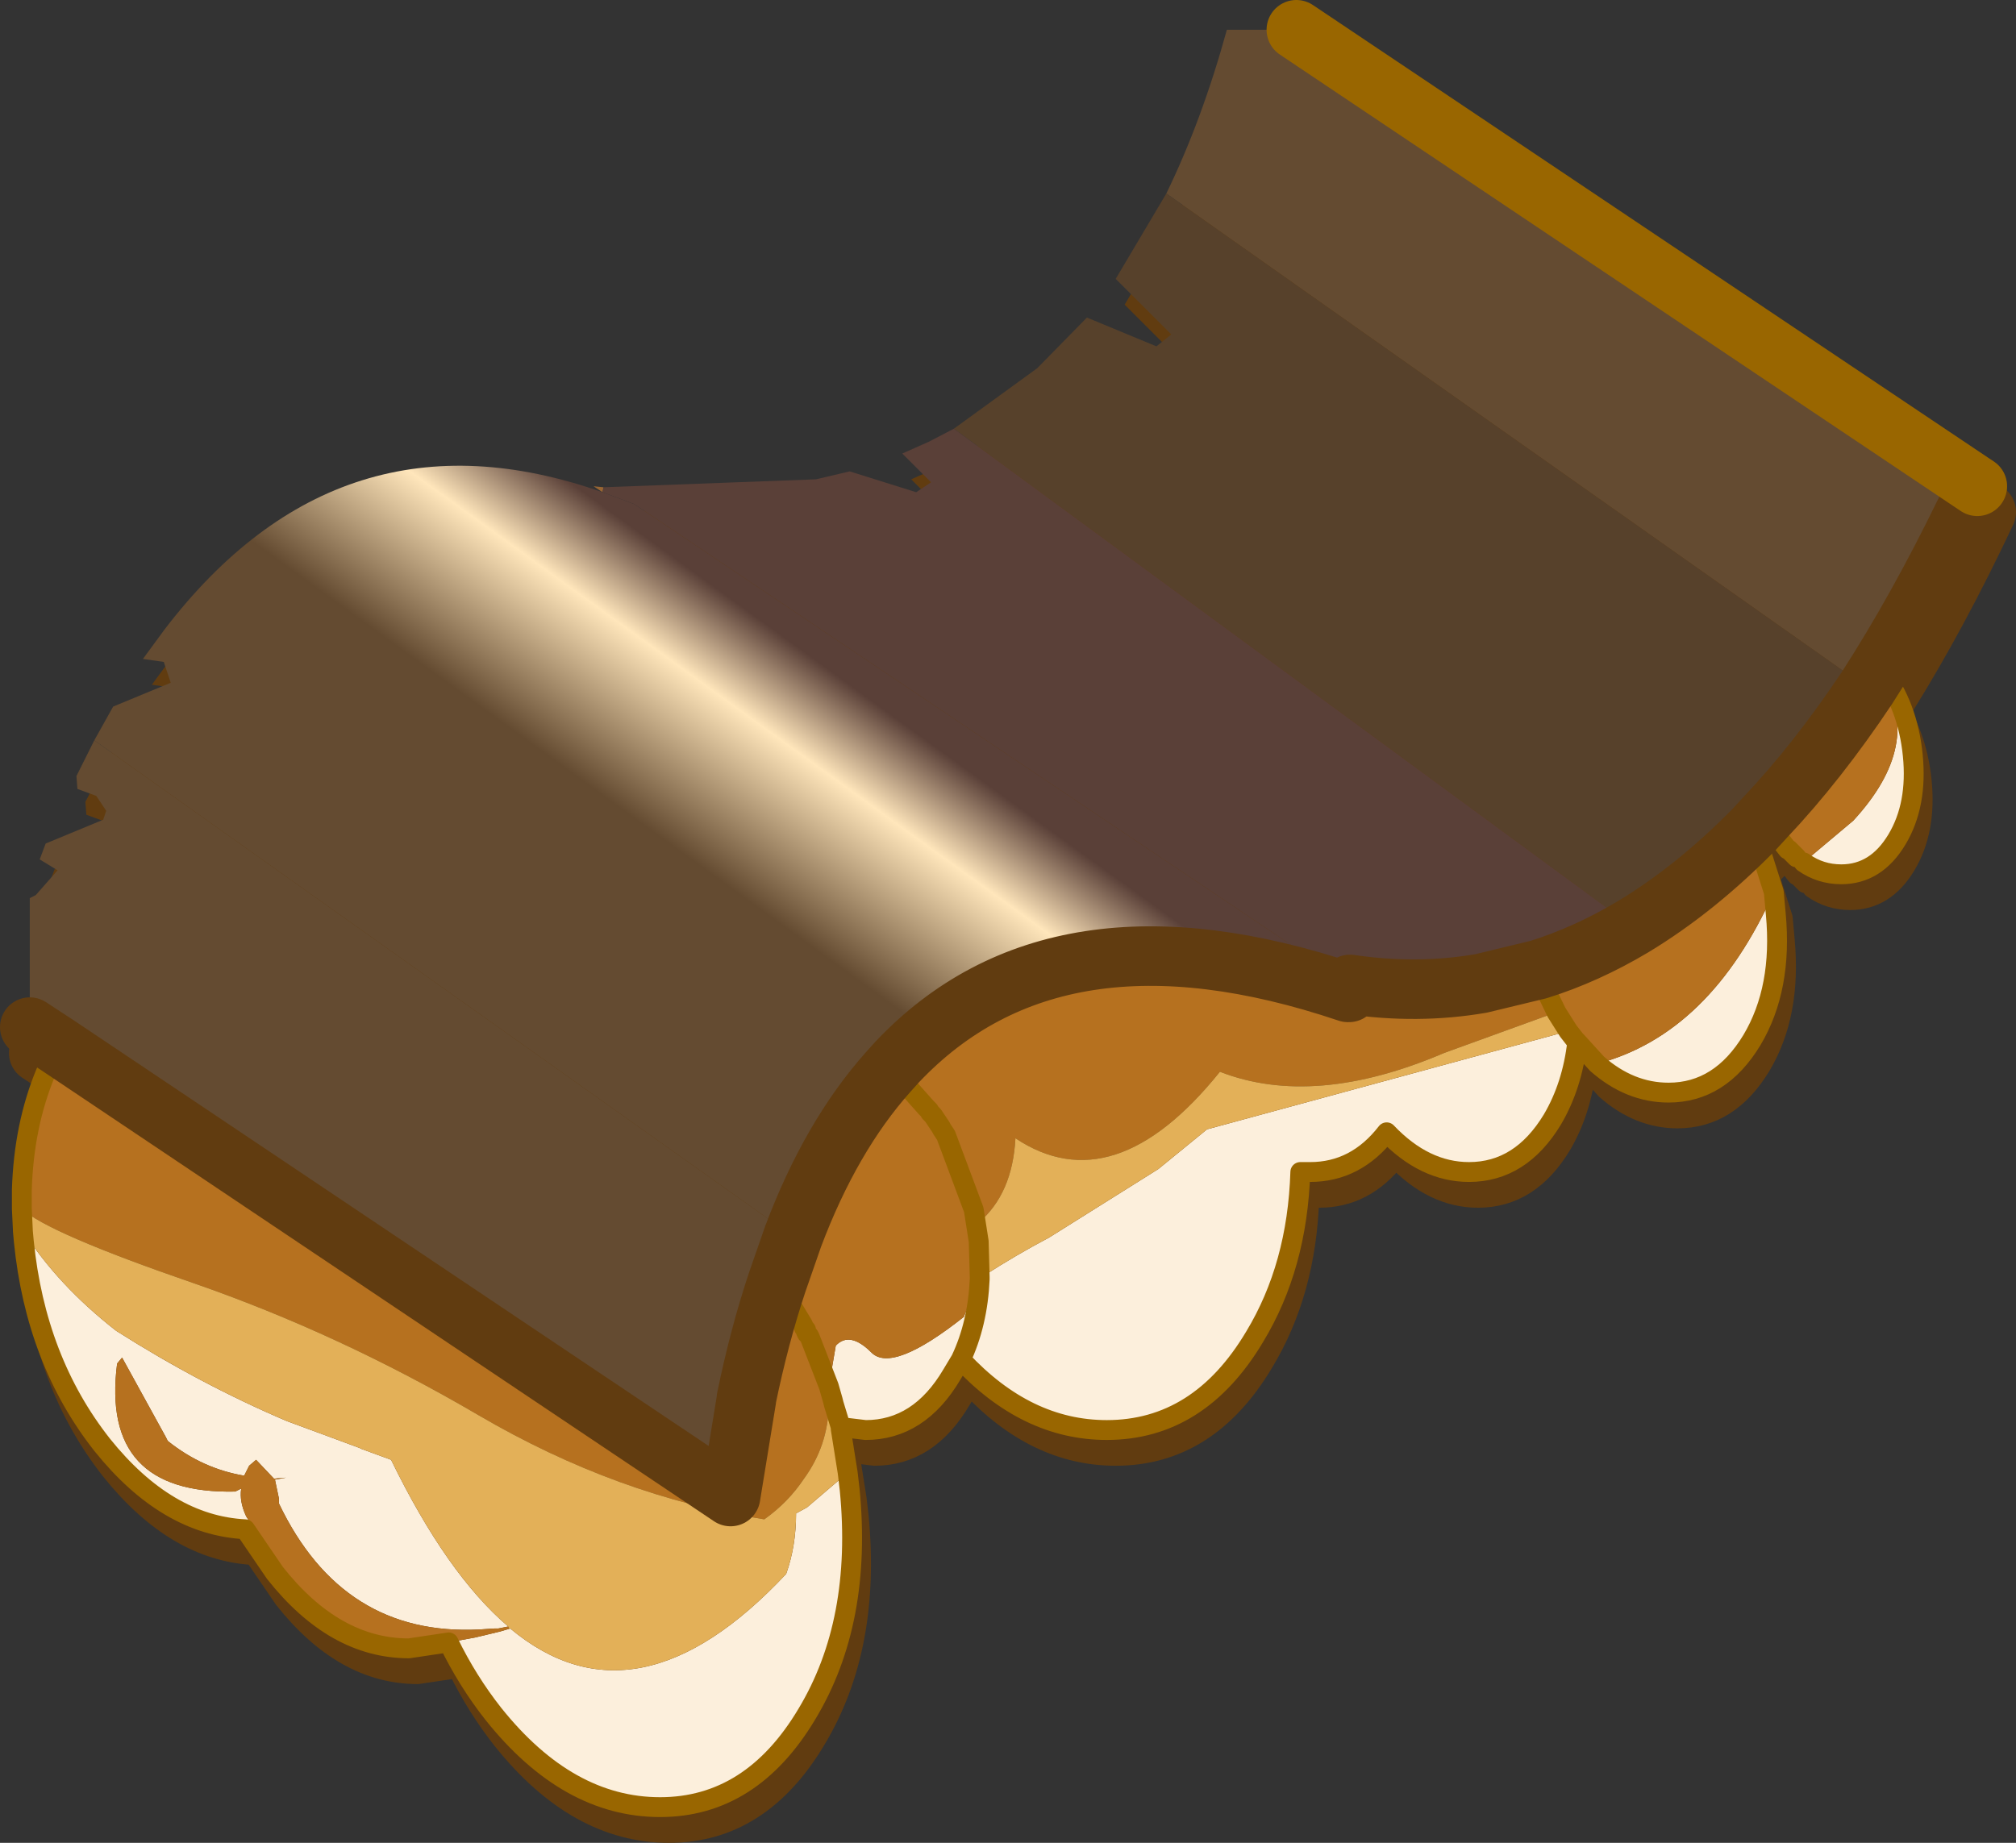 <svg viewBox="0 0 101.55 92.85" xmlns="http://www.w3.org/2000/svg" xmlns:xlink="http://www.w3.org/1999/xlink"><rect x="0" y="0" width="101.55" height="92.85" fill="#333333" stroke="none"/><use width="101.55" height="92.85" xlink:href="#a"/><defs><linearGradient id="b" x1="-819.2" x2="819.2" gradientTransform="matrix(.011 -.015 .029 .021 42.75 31.3)" gradientUnits="userSpaceOnUse"><stop stop-color="#644b31" offset=".047"/><stop stop-color="#ffe6bb" offset=".294"/><stop stop-color="#5a4038" offset=".435"/></linearGradient><g id="a"><path d="M.85 51.55v-6.5l.3-.15 1.1-1.25-.9-.55.3-.8 2.9-1.2.15-.45-.5-.75-.95-.35-.05-.65 1.85-3.5 2.9-1.2-.35-1.05L6.55 33l1.1-1.5q8.85-11.55 22.05-6.9l-.45-.3 11.2-.35 1.7-.4 3.35 1.05.75-.5-1.45-1.45 1.35-.6 1.25-.65q2.25-1.3 4.2-3.05l2.5-2.55 3.5 1.45.75-.6-2.8-2.8 2.55-4.3q1.8-3.7 3.05-8.25h3.5l34.3 23q-2.4 5.1-4.95 9.2l.1.1q1.35 1.75 1.6 4.25t-.8 4.25-2.8 1.75q-1.05 0-1.9-.6l-.35-.25-.4-.4h-.05l-.35-.45-.05-.05-.55-.75-.2-.35-.55.6 1 3.15.1 1.1q.35 3.75-1.2 6.35-1.6 2.65-4.2 2.65-1.95 0-3.6-1.45l-1-1.1q-.25 2.2-1.25 3.9-1.6 2.65-4.2 2.65-2.25 0-4.15-2-1.55 2-3.85 2h-.5q-.15 4.75-2.3 8.3-2.8 4.7-7.45 4.7-4.05 0-7.35-3.55l-.45.75q-1.65 2.8-4.35 2.8l-1.25-.15v.1l.35 2.2.1.85q.65 6.65-2.15 11.3-2.8 4.7-7.4 4.7-4.65 0-8.4-4.7-1.3-1.65-2.25-3.6l-2 .3q-3.75 0-6.75-3.8l-1.5-2.2q-3.95-.2-7.2-4.25Q1.15 68.35.55 62.35L.5 61.8v-.05L.45 60.7v-.95q.1-3.25 1.2-5.9l.5-1 .15-.35-1.45-.95m46.9 16.75q.85-1.8.95-4.05v-.1l-.05-1.8-.25-1.6L47 57l-.2-.3-.05-.1-.4-.6-.15-.15-.05-.1-.15-.15-.8-.9-.85-.7-.25-.2.25.2.85.7.8.9.15.15.05.1.15.15.4.6.05.1.2.3 1.4 3.75.25 1.6.05 1.8v.1q-.1 2.25-.95 4.05m-9.25-3.9.8-2.3q1.9-5.05 4.8-8.3l.45-.5q8-8.45 22.7-3.5-14.7-4.95-22.7 3.5l-.45.5q-2.9 3.25-4.8 8.3l-.8 2.3 1.3 2.15.05.15.1.1v.1l.05.1.1.1.05.1.95 2.45.2.7.05.2.35 1.15-.35-1.15-.05-.2-.2-.7-.95-2.45-.05-.1-.1-.1-.05-.1v-.1l-.1-.1-.05-.15-1.3-2.15q-.9 2.7-1.55 5.85v.05l-.8 4.9L2.3 52.5l33.85 22.7.8-4.9v-.05q.65-3.15 1.55-5.85M88.25 41q2.65-2.8 5.15-6.55l.6-.95-.6.95Q90.9 38.2 88.25 41M78.8 52.3l-.1-.1-.35-.45-.6-.95-.6-1.25-.3-.9.3.9.6 1.25.6.95.35.45.1.1m-1.95-3.65q2.4-.75 4.75-2.15 3.15-1.9 6.1-4.9-2.95 3-6.1 4.9-2.35 1.4-4.75 2.15l-2.9.7q-3.2.55-6.6.05 3.4.5 6.6-.05l2.9-.7" fill="#613c10" fill-rule="evenodd" transform="translate(1.1 1.5)"/><path d="m94 33.5.1.1q1.35 1.75 1.6 4.25t-.8 4.25-2.8 1.75q-1.05 0-1.9-.6m-.35-.25-.4-.4h-.05l-.35-.45-.05-.05-.55-.75-.2-.35m-.55.6 1 3.15.1 1.1q.35 3.75-1.2 6.35-1.6 2.65-4.2 2.65-1.95 0-3.6-1.45l-1-1.1q-.25 2.2-1.25 3.9-1.6 2.65-4.2 2.65-2.25 0-4.15-2-1.55 2-3.85 2h-.5q-.15 4.75-2.3 8.3-2.8 4.7-7.45 4.7-4.05 0-7.35-3.55l-.45.75q-1.65 2.8-4.35 2.8l-1.25-.15v.1l.35 2.2.1.85q.65 6.65-2.15 11.3-2.8 4.7-7.4 4.7-4.65 0-8.4-4.7-1.3-1.65-2.25-3.6l-2 .3q-3.75 0-6.75-3.8l-1.5-2.2q-3.95-.2-7.2-4.25Q1.15 68.35.55 62.35L.5 61.8m0-.05L.45 60.7v-.95q.1-3.25 1.2-5.9l.5-1 .15-.35m41.8 1.3.25.2.85.7.8.9.15.15.05.1.15.15.4.6.05.1.2.3 1.4 3.75.25 1.6.05 1.8v.1q-.1 2.25-.95 4.05m-9.25-3.9 1.3 2.15.05.15.1.1v.1l.05.1.1.1.05.1.95 2.45.2.7.05.2.35 1.15m35.15-23.05.3.9.6 1.25.6.95.35.45.1.1" fill="none" stroke="#613c10" stroke-linecap="round" stroke-linejoin="round" transform="translate(1.1 1.5)"/><path d="M100.05 25.8q-2.4 5.1-4.95 9.2l-.6.95Q92 39.7 89.35 42.5l-.55.6q-2.95 3-6.1 4.9-2.35 1.4-4.75 2.15l-2.9.7q-3.2.55-6.6.05M3.4 54l-1.45-.95m66.4-1.75q-14.7-4.95-22.7 3.5l-.45.5q-2.9 3.25-4.8 8.3l-.8 2.3q-.9 2.7-1.55 5.85v.05l-.8 4.9L3.4 54M65.75 2.8l34.3 23" fill="none" stroke="#613c10" stroke-linecap="round" stroke-linejoin="round" stroke-width="3"/><path d="m93.55 32.2.1.1q1.35 1.75 1.6 4.25t-.8 4.25-2.8 1.75q-1.05 0-1.9-.6l2.5-2.1Q95.8 36 93.7 32.6q-2.05 3.95-5.7 7.45l-.2-.35q2.65-2.8 5.15-6.55l.6-.95m-5.3 11.25.1 1.1q.35 3.75-1.2 6.35-1.6 2.65-4.2 2.65-1.95 0-3.6-1.45 5.7-1.5 8.9-8.65M78.35 51q-.25 2.2-1.25 3.9-1.6 2.65-4.2 2.65-2.25 0-4.15-2-1.55 2-3.85 2h-.5q-.15 4.75-2.3 8.3-2.8 4.7-7.45 4.7-4.05 0-7.35-3.55l-.45.75q-1.65 2.8-4.35 2.8l-1.25-.15-.35-1.15-.05-.2-.2-.7.35-2.05q.7-.75 1.8.35 1.05 1.05 4.65-1.8l.8-2v.1l.25-.2q1.55-1 3.25-1.9l5.5-3.45 2.45-2 18.2-4.95.35.45.1.1M41.6 72.7l.1.85q.65 6.65-2.15 11.3-2.8 4.7-7.4 4.7-4.65 0-8.4-4.7-1.3-1.65-2.25-3.6l-2 .3q-3.75 0-6.75-3.8l-1.5-2.2q-3.95-.2-7.2-4.25Q.7 67.05.1 61.05l-.05-.55q1.75 2.75 4.7 5.05 4.25 2.7 8.6 4.55L17 71.45l.1.05 1.5.55q2.8 5.75 5.9 8.4l-.5.1h-.2l-.75.05q-6.9.35-10.1-6.35V74l-.2-.95.55-.1-.6.05-.9-.95-.35.3-.25.5q-2.1-.35-3.85-1.75l-.1-.2-2.2-4-.25.3q-.85 6.6 5.95 6.45l.3-.15q-.1.65.25 1.4l.35.55q3 6.7 9.85 5.8l1.35-.25 1.25-.3.5-.15q6.35 5.3 13.9-2.75.5-1.4.5-3.05l.55-.3 2.05-1.75m5.7-5.7q.85-1.8.95-4.05-.1 2.25-.95 4.05" fill="#fcefdc" fill-rule="evenodd" transform="translate(1.1 1.5)"/><path d="M88 40.05q3.65-3.5 5.7-7.45 2.1 3.4-1.45 7.25l-2.5 2.1-.35-.25-.4-.4h-.05l-.35-.45-.05-.05-.55-.75m-.75.25 1 3.15q-3.2 7.15-8.9 8.65l-1-1.1-.1-.1-.35-.45-.6-.95-.6-1.25.6 1.25-5.65 2.05q-6.55 2.8-11.3.95-5.35 6.65-10.3 3.35-.15 2.8-1.85 4.25l-.1.1-.15-.75-1.4-3.75-.2-.3-.05-.1-.4-.6-.15-.15-.05-.1-.15-.15-.8-.9-.85-.7-.25-.2.25.2.85.7.8.9.15.15.05.1.15.15.4.6.05.1.2.3 1.4 3.75.25 1.6.05 1.8-.8 2q-3.6 2.85-4.65 1.8-1.1-1.1-1.8-.35l-.35 2.05-.95-2.45-.05-.1-.1-.1-.05-.1v-.1l-.1-.1-.05-.15-1.3-2.15 1.3 2.15.05.15.1.1v.1l.05.1.1.1.05.1.95 2.45.2.7-.2.1v.15q-.05 2.05-1.25 3.7-.8 1.2-2 2.05Q30 73.9 23 69.8T8.65 63.15Q1.25 60.6 0 59.4v-.95q.1-3.25 1.2-5.9l.5-1 .15-.35L35.7 73.9l.8-4.9v-.05q.65-3.15 1.55-5.85l.8-2.3q1.9-5.05 4.8-8.3l.45-.5q8-8.45 22.7-3.5h.05l1.25.4-1.2-.8q3.4.5 6.6-.05l3.2.2-.3-.9q2.4-.75 4.75-2.15 3.15-1.9 6.1-4.9M21.5 81.25q-6.85.9-9.85-5.8l-.35-.55q-.35-.75-.25-1.4l-.3.15q-6.8.15-5.95-6.45l.25-.3 2.2 4 .1.2q1.75 1.4 3.85 1.75l.25-.5.35-.3.9.95.6-.05-.55.1.2.95v.25q3.2 6.7 10.1 6.35l.75-.05h.2l.5-.1.05.1h.05l-.5.15-1.25.3-1.35.25" fill="#b6711f" fill-rule="evenodd" transform="translate(1.1 1.5)"/><path d="M41.25 70.4v.1l.35 2.2-2.05 1.75-.55.3q0 1.65-.5 3.05-7.55 8.05-13.9 2.75h-.05l-.05-.1q-3.1-2.65-5.9-8.4l-1.5-.55-.1-.05-3.65-1.35Q9 68.25 4.75 65.55 1.8 63.25.05 60.5v-.05L0 59.4q1.25 1.2 8.65 3.75Q16 65.7 23 69.8t14.4 5.25q1.2-.85 2-2.05 1.2-1.65 1.25-3.7v-.15l.2-.1.05.2.35 1.15M76.4 47.35l.3.9-3.2-.2 2.9-.7m.9 2.15.6.95-18.2 4.95-2.45 2-5.5 3.45q-1.7.9-3.25 1.9l-.25.2v-.1l-.05-1.8-.25-1.6.15.75.1-.1q1.7-1.45 1.85-4.25 4.95 3.3 10.3-3.35 4.75 1.85 11.3-.95l5.65-2.05" fill="#e3b058" fill-rule="evenodd" transform="translate(1.1 1.5)"/><path d="m29.25 23.3-.45-.3.5.05-.05.25" fill="#963" fill-rule="evenodd" transform="translate(1.1 1.5)"/><path d="m66.85 48.5.05-.4 1.2.8-1.25-.4" fill="#c18448" fill-rule="evenodd" transform="translate(1.1 1.5)"/><path d="m66.8 48.5.1-.4-.05.4h-.05" fill="#a86f37" fill-rule="evenodd" transform="translate(1.1 1.5)"/><path d="m93.55 32.2-.6.95-35.3-24.9q1.8-3.7 3.05-8.25h3.5l34.3 23q-2.4 5.1-4.95 9.2m-91.7 19L.4 50.25v-6.5l.3-.15 1.1-1.25-.9-.55.3-.8 2.9-1.2.15-.45-.5-.75-.95-.35-.05-.65.9-1.8 35.2 25-.8 2.3q-.9 2.7-1.55 5.85V69l-.8 4.9L1.85 51.2" fill="#644b31" fill-rule="evenodd" transform="translate(1.1 1.5)"/><path d="M92.95 33.15q-2.5 3.75-5.15 6.55l-.55.6q-2.95 3-6.1 4.9l-34.2-25.1 4.2-3.05 2.5-2.55 3.5 1.45.75-.6-2.8-2.8 2.55-4.3 35.3 24.9" fill="#57412b" fill-rule="evenodd" transform="translate(1.1 1.5)"/><path d="m3.65 35.8.95-1.7 2.9-1.2-.35-1.05-1.05-.15 1.1-1.5q8.85-11.55 22.05-6.9l1.6.6L66.9 48.1l-.1.4Q52.1 43.55 44.1 52l-.45.5q-2.9 3.25-4.8 8.3l-35.2-25" fill="url(#b)" fill-rule="evenodd" transform="translate(1.1 1.5)"/><path d="m29.3 23.05 10.7-.4 1.7-.4 3.35 1.05.75-.5-1.45-1.45 1.35-.6 1.25-.65 34.2 25.1q-2.35 1.4-4.75 2.15l-2.9.7q-3.2.55-6.6.05L30.85 23.9l-1.6-.6.05-.25" fill="#5a4038" fill-rule="evenodd" transform="translate(1.1 1.5)"/><path d="M89.75 41.95q.85.6 1.9.6 1.75 0 2.8-1.75t.8-4.25-1.6-4.25l-.1-.1m-5.75 7.5.2.35m1.4 1.65-.4-.4h-.05l-.35-.45-.05-.05-.55-.75m-.75.25 1 3.15.1 1.1q.35 3.75-1.2 6.35-1.6 2.65-4.2 2.65-1.95 0-3.6-1.45l-1-1.1q-.25 2.2-1.25 3.9-1.6 2.65-4.2 2.65-2.25 0-4.15-2-1.55 2-3.85 2h-.5q-.15 4.75-2.3 8.3-2.8 4.7-7.45 4.7-4.05 0-7.35-3.55l-.45.75q-1.65 2.8-4.35 2.8l-1.25-.15v.1l.35 2.2.1.85q.65 6.65-2.15 11.3-2.8 4.7-7.4 4.7-4.65 0-8.4-4.7-1.3-1.65-2.25-3.6l-2 .3q-3.75 0-6.75-3.8l-1.5-2.2q-3.95-.2-7.2-4.25Q.7 67.05.1 61.05l-.05-.55m0-.05L0 59.4v-.95q.1-3.25 1.2-5.9l.5-1 .15-.35m74.55-3.85.3.9.6 1.25.6.95.35.45.1.1m-34.7 1.5.25.2.85.7.8.9.15.15.05.1.15.15.4.6.05.1.2.3 1.4 3.75m-9.9 3.65 1.3 2.15.05.15.1.1v.1l.05.1.1.1.05.1.95 2.45.2.7.05.2.35 1.15m7-7.55-.05-1.8-.25-1.6m.3 3.5q-.1 2.25-.95 4.05m.95-4.15v.1" fill="none" stroke="#960" stroke-linecap="round" stroke-linejoin="round" transform="translate(1.1 1.5)"/><path d="m94.65 33.7-.6.95q-2.5 3.75-5.15 6.55l-.55.6q-2.95 3-6.1 4.9-2.35 1.4-4.75 2.15M2.95 52.7l-1.45-.95M99.6 24.5q-2.4 5.1-4.95 9.2M68 49.6q3.4.5 6.6-.05l2.9-.7M67.95 50h-.05q-14.7-4.95-22.7 3.5l-.45.5q-2.9 3.25-4.8 8.3l-.8 2.3q-.9 2.7-1.55 5.85v.05l-.8 4.9L2.95 52.7" fill="none" stroke="#613c10" stroke-linecap="round" stroke-linejoin="round" stroke-width="3"/><path d="m65.3 1.5 34.3 23" fill="none" stroke="#960" stroke-linecap="round" stroke-linejoin="round" stroke-width="3"/></g></defs></svg>